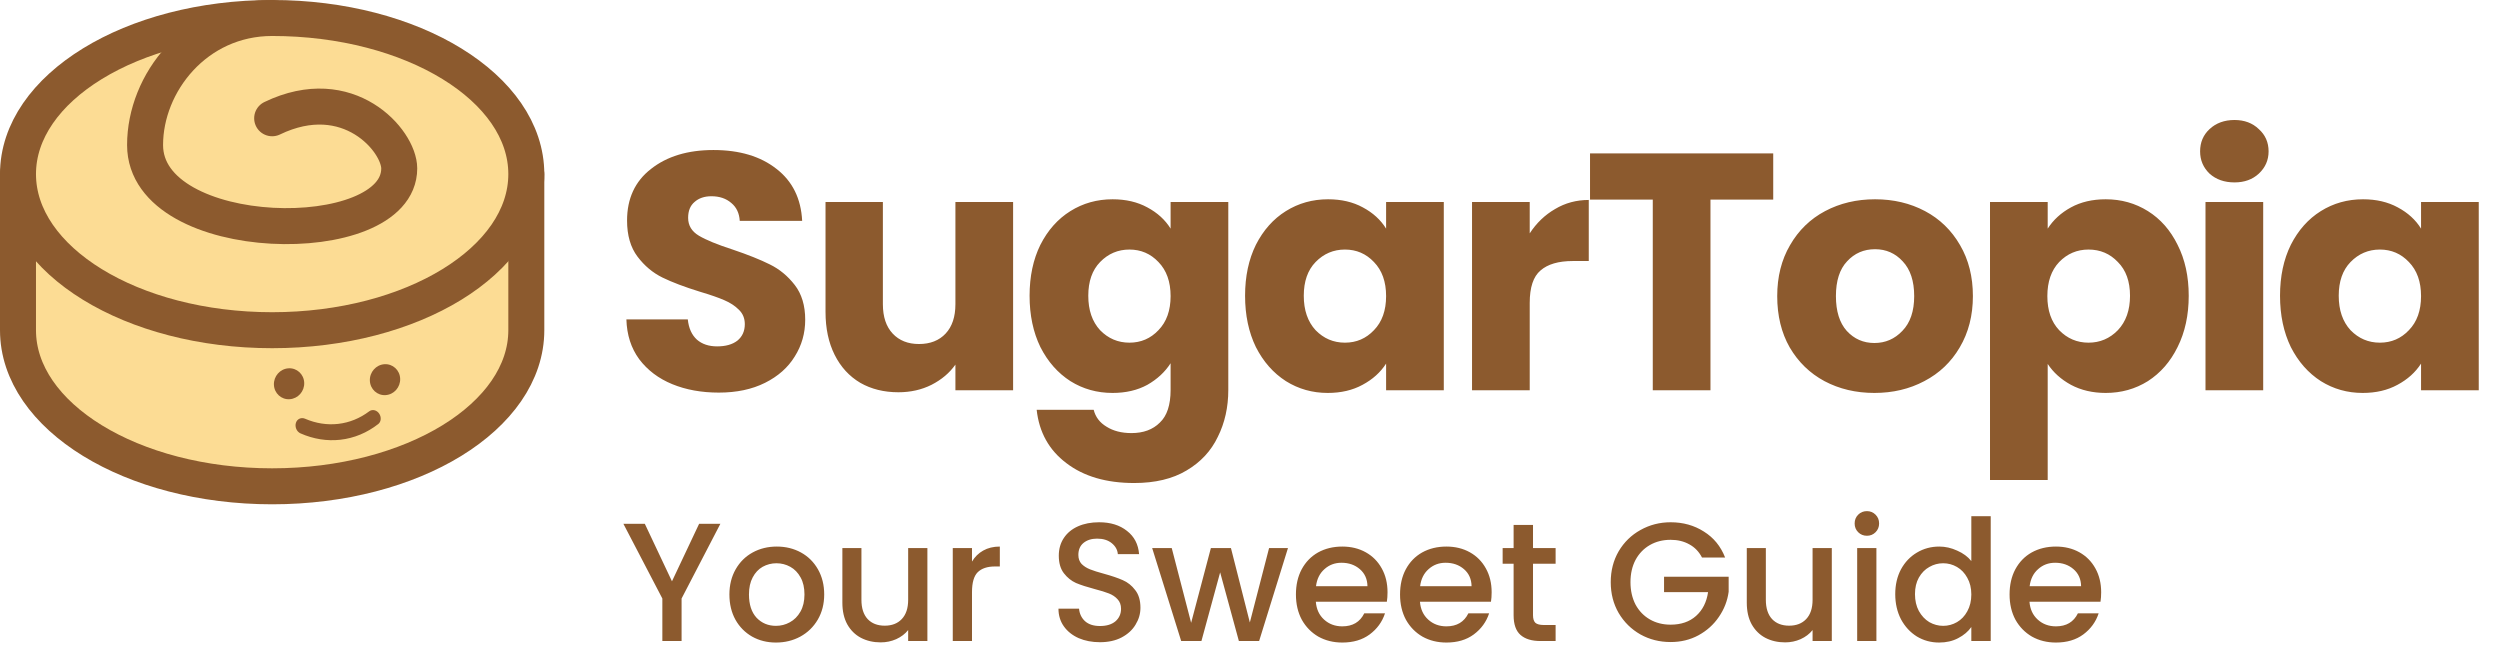 <svg width="2223" height="592" viewBox="0 0 2223 592" fill="none" xmlns="http://www.w3.org/2000/svg">
<path d="M468 154.807V293.616C468 370.285 366.82 432.425 242 432.425C117.18 432.425 16 370.285 16 293.616V154.807" fill="#FCDC94"/>
<path d="M468 154.807V293.616C468 370.285 366.82 432.425 242 432.425C117.18 432.425 16 370.285 16 293.616V154.807" stroke="#8C5A2E" stroke-width="32" stroke-linecap="round" stroke-linejoin="round"/>
<path d="M468 154.809C468 231.478 366.82 293.618 242 293.618C117.18 293.618 16 231.478 16 154.809C16 78.14 117.18 16 242 16C366.82 16 468 78.14 468 154.809Z" fill="#FCDC94" stroke="#8C5A2E" stroke-width="32" stroke-linecap="round" stroke-linejoin="round"/>
<path d="M242 105.162C309.8 72.472 355 125.127 355 149.765C355 223.103 129 219.286 129 128.944C129 73.791 174.2 16 242 16" fill="#FCDC94"/>
<path d="M242 105.162C309.8 72.472 355 125.127 355 149.765C355 223.103 129 219.286 129 128.944C129 73.791 174.2 16 242 16" stroke="#8C5A2E" stroke-width="32" stroke-linecap="round" stroke-linejoin="round"/>
<ellipse cx="13.5" cy="13.754" rx="13.5" ry="13.754" transform="matrix(0.998 -0.068 0.041 0.999 243 328.418)" fill="#8C5A2E"/>
<ellipse cx="13.5" cy="13.754" rx="13.5" ry="13.754" transform="matrix(0.998 -0.068 0.041 0.999 328.316 324.776)" fill="#8C5A2E"/>
<path d="M267.605 384.441C278.925 389.435 290.878 391.352 302.574 390.022C314.561 388.659 325.916 383.928 335.761 376.232C337.859 374.592 338.106 371.194 336.487 368.577C334.654 365.615 331.214 364.807 328.916 366.541C320.523 372.874 310.933 376.766 300.844 377.913C290.828 379.052 280.606 377.453 270.914 373.265C268.074 372.038 265.015 373.253 264.064 376.334C263.124 379.382 264.643 383.134 267.605 384.441Z" fill="#8C5A2E" stroke="#8C5A2E" stroke-width="2"/>
<path d="M640.563 465.75L606.063 532.2V570H588.963V532.2L554.313 465.75H573.363L597.513 516.9L621.663 465.75H640.563ZM689.983 571.35C682.183 571.35 675.133 569.6 668.833 566.1C662.533 562.5 657.583 557.5 653.983 551.1C650.383 544.6 648.583 537.1 648.583 528.6C648.583 520.2 650.433 512.75 654.133 506.25C657.833 499.75 662.883 494.75 669.283 491.25C675.683 487.75 682.833 486 690.733 486C698.633 486 705.783 487.75 712.183 491.25C718.583 494.75 723.633 499.75 727.333 506.25C731.033 512.75 732.883 520.2 732.883 528.6C732.883 537 730.983 544.45 727.183 550.95C723.383 557.45 718.183 562.5 711.583 566.1C705.083 569.6 697.883 571.35 689.983 571.35ZM689.983 556.5C694.383 556.5 698.483 555.45 702.283 553.35C706.183 551.25 709.333 548.1 711.733 543.9C714.133 539.7 715.333 534.6 715.333 528.6C715.333 522.6 714.183 517.55 711.883 513.45C709.583 509.25 706.533 506.1 702.733 504C698.933 501.9 694.833 500.85 690.433 500.85C686.033 500.85 681.933 501.9 678.133 504C674.433 506.1 671.483 509.25 669.283 513.45C667.083 517.55 665.983 522.6 665.983 528.6C665.983 537.5 668.233 544.4 672.733 549.3C677.333 554.1 683.083 556.5 689.983 556.5ZM824.637 487.35V570H807.537V560.25C804.837 563.65 801.287 566.35 796.887 568.35C792.587 570.25 787.987 571.2 783.087 571.2C776.587 571.2 770.737 569.85 765.537 567.15C760.437 564.45 756.387 560.45 753.387 555.15C750.487 549.85 749.037 543.45 749.037 535.95V487.35H765.987V533.4C765.987 540.8 767.837 546.5 771.537 550.5C775.237 554.4 780.287 556.35 786.687 556.35C793.087 556.35 798.137 554.4 801.837 550.5C805.637 546.5 807.537 540.8 807.537 533.4V487.35H824.637ZM864.299 499.35C866.799 495.15 870.099 491.9 874.199 489.6C878.399 487.2 883.349 486 889.049 486V503.7H884.699C877.999 503.7 872.899 505.4 869.399 508.8C865.999 512.2 864.299 518.1 864.299 526.5V570H847.199V487.35H864.299V499.35ZM978.082 571.05C971.082 571.05 964.782 569.85 959.182 567.45C953.582 564.95 949.182 561.45 945.982 556.95C942.782 552.45 941.182 547.2 941.182 541.2H959.482C959.882 545.7 961.632 549.4 964.732 552.3C967.932 555.2 972.382 556.65 978.082 556.65C983.982 556.65 988.582 555.25 991.882 552.45C995.182 549.55 996.832 545.85 996.832 541.35C996.832 537.85 995.782 535 993.682 532.8C991.682 530.6 989.132 528.9 986.032 527.7C983.032 526.5 978.832 525.2 973.432 523.8C966.632 522 961.082 520.2 956.782 518.4C952.582 516.5 948.982 513.6 945.982 509.7C942.982 505.8 941.482 500.6 941.482 494.1C941.482 488.1 942.982 482.85 945.982 478.35C948.982 473.85 953.182 470.4 958.582 468C963.982 465.6 970.232 464.4 977.332 464.4C987.432 464.4 995.682 466.95 1002.08 472.05C1008.58 477.05 1012.18 483.95 1012.88 492.75H993.982C993.682 488.95 991.882 485.7 988.582 483C985.282 480.3 980.932 478.95 975.532 478.95C970.632 478.95 966.632 480.2 963.532 482.7C960.432 485.2 958.882 488.8 958.882 493.5C958.882 496.7 959.832 499.35 961.732 501.45C963.732 503.45 966.232 505.05 969.232 506.25C972.232 507.45 976.332 508.75 981.532 510.15C988.432 512.05 994.032 513.95 998.332 515.85C1002.73 517.75 1006.43 520.7 1009.43 524.7C1012.53 528.6 1014.08 533.85 1014.08 540.45C1014.08 545.75 1012.63 550.75 1009.73 555.45C1006.93 560.15 1002.78 563.95 997.282 566.85C991.882 569.65 985.482 571.05 978.082 571.05ZM1145.26 487.35L1119.61 570H1101.61L1084.96 508.95L1068.31 570H1050.31L1024.51 487.35H1041.91L1059.16 553.8L1076.71 487.35H1094.56L1111.36 553.5L1128.46 487.35H1145.26ZM1233.79 526.65C1233.79 529.75 1233.59 532.55 1233.19 535.05H1170.04C1170.54 541.65 1172.99 546.95 1177.39 550.95C1181.79 554.95 1187.19 556.95 1193.59 556.95C1202.79 556.95 1209.29 553.1 1213.09 545.4H1231.54C1229.04 553 1224.49 559.25 1217.89 564.15C1211.39 568.95 1203.29 571.35 1193.59 571.35C1185.69 571.35 1178.59 569.6 1172.29 566.1C1166.09 562.5 1161.19 557.5 1157.59 551.1C1154.09 544.6 1152.34 537.1 1152.34 528.6C1152.34 520.1 1154.04 512.65 1157.44 506.25C1160.94 499.75 1165.79 494.75 1171.99 491.25C1178.29 487.75 1185.49 486 1193.59 486C1201.39 486 1208.34 487.7 1214.44 491.1C1220.54 494.5 1225.29 499.3 1228.69 505.5C1232.09 511.6 1233.79 518.65 1233.79 526.65ZM1215.94 521.25C1215.84 514.95 1213.59 509.9 1209.19 506.1C1204.79 502.3 1199.34 500.4 1192.84 500.4C1186.94 500.4 1181.89 502.3 1177.69 506.1C1173.49 509.8 1170.99 514.85 1170.19 521.25H1215.94ZM1326.37 526.65C1326.37 529.75 1326.17 532.55 1325.77 535.05H1262.62C1263.12 541.65 1265.57 546.95 1269.97 550.95C1274.37 554.95 1279.77 556.95 1286.17 556.95C1295.37 556.95 1301.87 553.1 1305.67 545.4H1324.12C1321.62 553 1317.07 559.25 1310.47 564.15C1303.97 568.95 1295.87 571.35 1286.17 571.35C1278.27 571.35 1271.17 569.6 1264.87 566.1C1258.67 562.5 1253.77 557.5 1250.17 551.1C1246.67 544.6 1244.92 537.1 1244.92 528.6C1244.92 520.1 1246.62 512.65 1250.02 506.25C1253.52 499.75 1258.37 494.75 1264.57 491.25C1270.87 487.75 1278.07 486 1286.17 486C1293.97 486 1300.92 487.7 1307.02 491.1C1313.12 494.5 1317.87 499.3 1321.27 505.5C1324.67 511.6 1326.37 518.65 1326.37 526.65ZM1308.52 521.25C1308.42 514.95 1306.17 509.9 1301.77 506.1C1297.37 502.3 1291.92 500.4 1285.42 500.4C1279.52 500.4 1274.47 502.3 1270.27 506.1C1266.07 509.8 1263.57 514.85 1262.77 521.25H1308.52ZM1363.15 501.3V547.05C1363.15 550.15 1363.85 552.4 1365.25 553.8C1366.75 555.1 1369.25 555.75 1372.75 555.75H1383.25V570H1369.75C1362.05 570 1356.15 568.2 1352.05 564.6C1347.95 561 1345.9 555.15 1345.9 547.05V501.3H1336.15V487.35H1345.9V466.8H1363.15V487.35H1383.25V501.3H1363.15ZM1513.42 495.75C1510.72 490.55 1506.97 486.65 1502.17 484.05C1497.37 481.35 1491.82 480 1485.52 480C1478.62 480 1472.47 481.55 1467.07 484.65C1461.67 487.75 1457.42 492.15 1454.32 497.85C1451.32 503.55 1449.82 510.15 1449.82 517.65C1449.82 525.15 1451.32 531.8 1454.32 537.6C1457.42 543.3 1461.67 547.7 1467.07 550.8C1472.47 553.9 1478.62 555.45 1485.52 555.45C1494.82 555.45 1502.37 552.85 1508.17 547.65C1513.97 542.45 1517.52 535.4 1518.82 526.5H1479.67V512.85H1537.12V526.2C1536.02 534.3 1533.12 541.75 1528.42 548.55C1523.82 555.35 1517.77 560.8 1510.27 564.9C1502.87 568.9 1494.62 570.9 1485.52 570.9C1475.72 570.9 1466.77 568.65 1458.67 564.15C1450.57 559.55 1444.12 553.2 1439.32 545.1C1434.62 537 1432.27 527.85 1432.27 517.65C1432.27 507.45 1434.62 498.3 1439.32 490.2C1444.12 482.1 1450.57 475.8 1458.67 471.3C1466.87 466.7 1475.82 464.4 1485.52 464.4C1496.62 464.4 1506.47 467.15 1515.07 472.65C1523.77 478.05 1530.07 485.75 1533.97 495.75H1513.42ZM1628.84 487.35V570H1611.74V560.25C1609.04 563.65 1605.49 566.35 1601.09 568.35C1596.79 570.25 1592.19 571.2 1587.29 571.2C1580.79 571.2 1574.94 569.85 1569.74 567.15C1564.64 564.45 1560.59 560.45 1557.59 555.15C1554.69 549.85 1553.24 543.45 1553.24 535.95V487.35H1570.19V533.4C1570.19 540.8 1572.04 546.5 1575.74 550.5C1579.44 554.4 1584.49 556.35 1590.89 556.35C1597.29 556.35 1602.34 554.4 1606.04 550.5C1609.84 546.5 1611.74 540.8 1611.74 533.4V487.35H1628.84ZM1660.1 476.4C1657 476.4 1654.4 475.35 1652.3 473.25C1650.2 471.15 1649.15 468.55 1649.15 465.45C1649.15 462.35 1650.2 459.75 1652.3 457.65C1654.4 455.55 1657 454.5 1660.1 454.5C1663.1 454.5 1665.65 455.55 1667.75 457.65C1669.85 459.75 1670.9 462.35 1670.9 465.45C1670.9 468.55 1669.85 471.15 1667.75 473.25C1665.65 475.35 1663.1 476.4 1660.1 476.4ZM1668.5 487.35V570H1651.4V487.35H1668.5ZM1685.25 528.3C1685.25 520 1686.95 512.65 1690.35 506.25C1693.85 499.85 1698.55 494.9 1704.45 491.4C1710.45 487.8 1717.1 486 1724.4 486C1729.8 486 1735.1 487.2 1740.3 489.6C1745.6 491.9 1749.8 495 1752.9 498.9V459H1770.15V570H1752.9V557.55C1750.1 561.55 1746.2 564.85 1741.2 567.45C1736.3 570.05 1730.65 571.35 1724.25 571.35C1717.05 571.35 1710.45 569.55 1704.45 565.95C1698.55 562.25 1693.85 557.15 1690.35 550.65C1686.95 544.05 1685.25 536.6 1685.25 528.3ZM1752.9 528.6C1752.9 522.9 1751.7 517.95 1749.3 513.75C1747 509.55 1743.95 506.35 1740.15 504.15C1736.35 501.95 1732.25 500.85 1727.85 500.85C1723.45 500.85 1719.35 501.95 1715.55 504.15C1711.75 506.25 1708.65 509.4 1706.25 513.6C1703.95 517.7 1702.8 522.6 1702.8 528.3C1702.8 534 1703.95 539 1706.25 543.3C1708.65 547.6 1711.75 550.9 1715.55 553.2C1719.45 555.4 1723.55 556.5 1727.85 556.5C1732.25 556.5 1736.35 555.4 1740.15 553.2C1743.95 551 1747 547.8 1749.3 543.6C1751.7 539.3 1752.9 534.3 1752.9 528.6ZM1868.36 526.65C1868.36 529.75 1868.16 532.55 1867.76 535.05H1804.61C1805.11 541.65 1807.56 546.95 1811.96 550.95C1816.36 554.95 1821.76 556.95 1828.16 556.95C1837.36 556.95 1843.86 553.1 1847.66 545.4H1866.11C1863.61 553 1859.06 559.25 1852.46 564.15C1845.96 568.95 1837.86 571.35 1828.16 571.35C1820.26 571.35 1813.16 569.6 1806.86 566.1C1800.66 562.5 1795.76 557.5 1792.16 551.1C1788.66 544.6 1786.91 537.1 1786.91 528.6C1786.91 520.1 1788.61 512.65 1792.01 506.25C1795.51 499.75 1800.36 494.75 1806.56 491.25C1812.86 487.75 1820.06 486 1828.16 486C1835.96 486 1842.91 487.7 1849.01 491.1C1855.11 494.5 1859.86 499.3 1863.26 505.5C1866.66 511.6 1868.36 518.65 1868.36 526.65ZM1850.51 521.25C1850.41 514.95 1848.16 509.9 1843.76 506.1C1839.36 502.3 1833.91 500.4 1827.41 500.4C1821.51 500.4 1816.46 502.3 1812.26 506.1C1808.06 509.8 1805.56 514.85 1804.76 521.25H1850.51Z" fill="#8C5A2E"/>
<path d="M639.185 349.1C623.785 349.1 609.985 346.6 597.785 341.6C585.585 336.6 575.785 329.2 568.385 319.4C561.185 309.6 557.385 297.8 556.985 284H611.585C612.385 291.8 615.085 297.8 619.685 302C624.285 306 630.285 308 637.685 308C645.285 308 651.285 306.3 655.685 302.9C660.085 299.3 662.285 294.4 662.285 288.2C662.285 283 660.485 278.7 656.885 275.3C653.485 271.9 649.185 269.1 643.985 266.9C638.985 264.7 631.785 262.2 622.385 259.4C608.785 255.2 597.685 251 589.085 246.8C580.485 242.6 573.085 236.4 566.885 228.2C560.685 220 557.585 209.3 557.585 196.1C557.585 176.5 564.685 161.2 578.885 150.2C593.085 139 611.585 133.4 634.385 133.4C657.585 133.4 676.285 139 690.485 150.2C704.685 161.2 712.285 176.6 713.285 196.4H657.785C657.385 189.6 654.885 184.3 650.285 180.5C645.685 176.5 639.785 174.5 632.585 174.5C626.385 174.5 621.385 176.2 617.585 179.6C613.785 182.8 611.885 187.5 611.885 193.7C611.885 200.5 615.085 205.8 621.485 209.6C627.885 213.4 637.885 217.5 651.485 221.9C665.085 226.5 676.085 230.9 684.485 235.1C693.085 239.3 700.485 245.4 706.685 253.4C712.885 261.4 715.985 271.7 715.985 284.3C715.985 296.3 712.885 307.2 706.685 317C700.685 326.8 691.885 334.6 680.285 340.4C668.685 346.2 654.985 349.1 639.185 349.1ZM900.855 179.6V347H849.555V324.2C844.355 331.6 837.255 337.6 828.255 342.2C819.455 346.6 809.655 348.8 798.855 348.8C786.055 348.8 774.755 346 764.955 340.4C755.155 334.6 747.555 326.3 742.155 315.5C736.755 304.7 734.055 292 734.055 277.4V179.6H785.055V270.5C785.055 281.7 787.955 290.4 793.755 296.6C799.555 302.8 807.355 305.9 817.155 305.9C827.155 305.9 835.055 302.8 840.855 296.6C846.655 290.4 849.555 281.7 849.555 270.5V179.6H900.855ZM989.304 177.2C1001.1 177.2 1011.4 179.6 1020.2 184.4C1029.2 189.2 1036.1 195.5 1040.9 203.3V179.6H1092.2V346.7C1092.2 362.1 1089.1 376 1082.9 388.4C1076.9 401 1067.6 411 1055 418.4C1042.6 425.8 1027.1 429.5 1008.5 429.5C983.704 429.5 963.604 423.6 948.204 411.8C932.804 400.2 924.004 384.4 921.804 364.4H972.504C974.104 370.8 977.904 375.8 983.904 379.4C989.904 383.2 997.304 385.1 1006.1 385.1C1016.7 385.1 1025.1 382 1031.3 375.8C1037.7 369.8 1040.9 360.1 1040.9 346.7V323C1035.9 330.8 1029 337.2 1020.2 342.2C1011.4 347 1001.1 349.4 989.304 349.4C975.504 349.4 963.004 345.9 951.804 338.9C940.604 331.7 931.704 321.6 925.104 308.6C918.704 295.4 915.504 280.2 915.504 263C915.504 245.8 918.704 230.7 925.104 217.7C931.704 204.7 940.604 194.7 951.804 187.7C963.004 180.7 975.504 177.2 989.304 177.2ZM1040.9 263.3C1040.9 250.5 1037.3 240.4 1030.1 233C1023.1 225.6 1014.5 221.9 1004.3 221.9C994.104 221.9 985.404 225.6 978.204 233C971.204 240.2 967.704 250.2 967.704 263C967.704 275.8 971.204 286 978.204 293.6C985.404 301 994.104 304.7 1004.3 304.7C1014.5 304.7 1023.1 301 1030.1 293.6C1037.3 286.2 1040.9 276.1 1040.9 263.3ZM1107.12 263C1107.12 245.8 1110.32 230.7 1116.72 217.7C1123.32 204.7 1132.22 194.7 1143.42 187.7C1154.62 180.7 1167.12 177.2 1180.92 177.2C1192.72 177.2 1203.02 179.6 1211.82 184.4C1220.82 189.2 1227.72 195.5 1232.52 203.3V179.6H1283.82V347H1232.52V323.3C1227.52 331.1 1220.52 337.4 1211.52 342.2C1202.72 347 1192.42 349.4 1180.62 349.4C1167.02 349.4 1154.62 345.9 1143.42 338.9C1132.22 331.7 1123.32 321.6 1116.72 308.6C1110.32 295.4 1107.12 280.2 1107.12 263ZM1232.52 263.3C1232.52 250.5 1228.92 240.4 1221.72 233C1214.72 225.6 1206.12 221.9 1195.92 221.9C1185.72 221.9 1177.02 225.6 1169.82 233C1162.82 240.2 1159.32 250.2 1159.32 263C1159.32 275.8 1162.82 286 1169.82 293.6C1177.02 301 1185.72 304.7 1195.92 304.7C1206.12 304.7 1214.72 301 1221.72 293.6C1228.92 286.2 1232.52 276.1 1232.52 263.3ZM1360.23 207.5C1366.23 198.3 1373.73 191.1 1382.73 185.9C1391.73 180.5 1401.73 177.8 1412.73 177.8V232.1H1398.63C1385.83 232.1 1376.23 234.9 1369.83 240.5C1363.43 245.9 1360.23 255.5 1360.23 269.3V347H1308.93V179.6H1360.23V207.5ZM1576.75 136.4V177.5H1520.95V347H1469.65V177.5H1413.85V136.4H1576.75ZM1666.7 349.4C1650.3 349.4 1635.5 345.9 1622.3 338.9C1609.3 331.9 1599 321.9 1591.4 308.9C1584 295.9 1580.3 280.7 1580.3 263.3C1580.3 246.1 1584.1 231 1591.7 218C1599.3 204.8 1609.7 194.7 1622.9 187.7C1636.1 180.7 1650.9 177.2 1667.3 177.2C1683.7 177.2 1698.5 180.7 1711.7 187.7C1724.9 194.7 1735.3 204.8 1742.9 218C1750.5 231 1754.3 246.1 1754.3 263.3C1754.3 280.5 1750.4 295.7 1742.6 308.9C1735 321.9 1724.5 331.9 1711.1 338.9C1697.9 345.9 1683.1 349.4 1666.7 349.4ZM1666.7 305C1676.5 305 1684.8 301.4 1691.6 294.2C1698.6 287 1702.1 276.7 1702.1 263.3C1702.1 249.9 1698.7 239.6 1691.9 232.4C1685.3 225.2 1677.1 221.6 1667.3 221.6C1657.3 221.6 1649 225.2 1642.4 232.4C1635.8 239.4 1632.5 249.7 1632.5 263.3C1632.5 276.7 1635.7 287 1642.1 294.2C1648.7 301.4 1656.9 305 1666.7 305ZM1820.81 203.3C1825.81 195.5 1832.71 189.2 1841.51 184.4C1850.31 179.6 1860.61 177.2 1872.41 177.2C1886.21 177.2 1898.71 180.7 1909.91 187.7C1921.11 194.7 1929.91 204.7 1936.31 217.7C1942.91 230.7 1946.21 245.8 1946.21 263C1946.21 280.2 1942.91 295.4 1936.31 308.6C1929.91 321.6 1921.11 331.7 1909.91 338.9C1898.71 345.9 1886.21 349.4 1872.41 349.4C1860.81 349.4 1850.51 347 1841.51 342.2C1832.71 337.4 1825.81 331.2 1820.81 323.6V426.8H1769.51V179.6H1820.81V203.3ZM1894.01 263C1894.01 250.2 1890.41 240.2 1883.21 233C1876.21 225.6 1867.51 221.9 1857.11 221.9C1846.91 221.9 1838.21 225.6 1831.01 233C1824.01 240.4 1820.51 250.5 1820.51 263.3C1820.51 276.1 1824.01 286.2 1831.01 293.6C1838.21 301 1846.91 304.7 1857.11 304.7C1867.31 304.7 1876.01 301 1883.21 293.6C1890.41 286 1894.01 275.8 1894.01 263ZM1986.93 162.2C1977.93 162.2 1970.53 159.6 1964.73 154.4C1959.13 149 1956.33 142.4 1956.33 134.6C1956.33 126.6 1959.13 120 1964.73 114.8C1970.53 109.4 1977.93 106.7 1986.93 106.7C1995.73 106.7 2002.93 109.4 2008.53 114.8C2014.33 120 2017.23 126.6 2017.23 134.6C2017.23 142.4 2014.33 149 2008.53 154.4C2002.93 159.6 1995.73 162.2 1986.93 162.2ZM2012.43 179.6V347H1961.13V179.6H2012.43ZM2027.4 263C2027.4 245.8 2030.6 230.7 2037 217.7C2043.6 204.7 2052.5 194.7 2063.7 187.7C2074.9 180.7 2087.4 177.2 2101.2 177.2C2113 177.2 2123.3 179.6 2132.1 184.4C2141.1 189.2 2148 195.5 2152.8 203.3V179.6H2204.1V347H2152.8V323.3C2147.8 331.1 2140.8 337.4 2131.8 342.2C2123 347 2112.7 349.4 2100.9 349.4C2087.3 349.4 2074.9 345.9 2063.7 338.9C2052.5 331.7 2043.6 321.6 2037 308.6C2030.6 295.4 2027.4 280.2 2027.4 263ZM2152.8 263.3C2152.8 250.5 2149.2 240.4 2142 233C2135 225.6 2126.4 221.9 2116.2 221.9C2106 221.9 2097.3 225.6 2090.1 233C2083.1 240.2 2079.6 250.2 2079.6 263C2079.6 275.8 2083.1 286 2090.1 293.6C2097.3 301 2106 304.7 2116.2 304.7C2126.4 304.7 2135 301 2142 293.6C2149.2 286.2 2152.8 276.1 2152.8 263.3Z" fill="#8C5A2E"/>
</svg>
